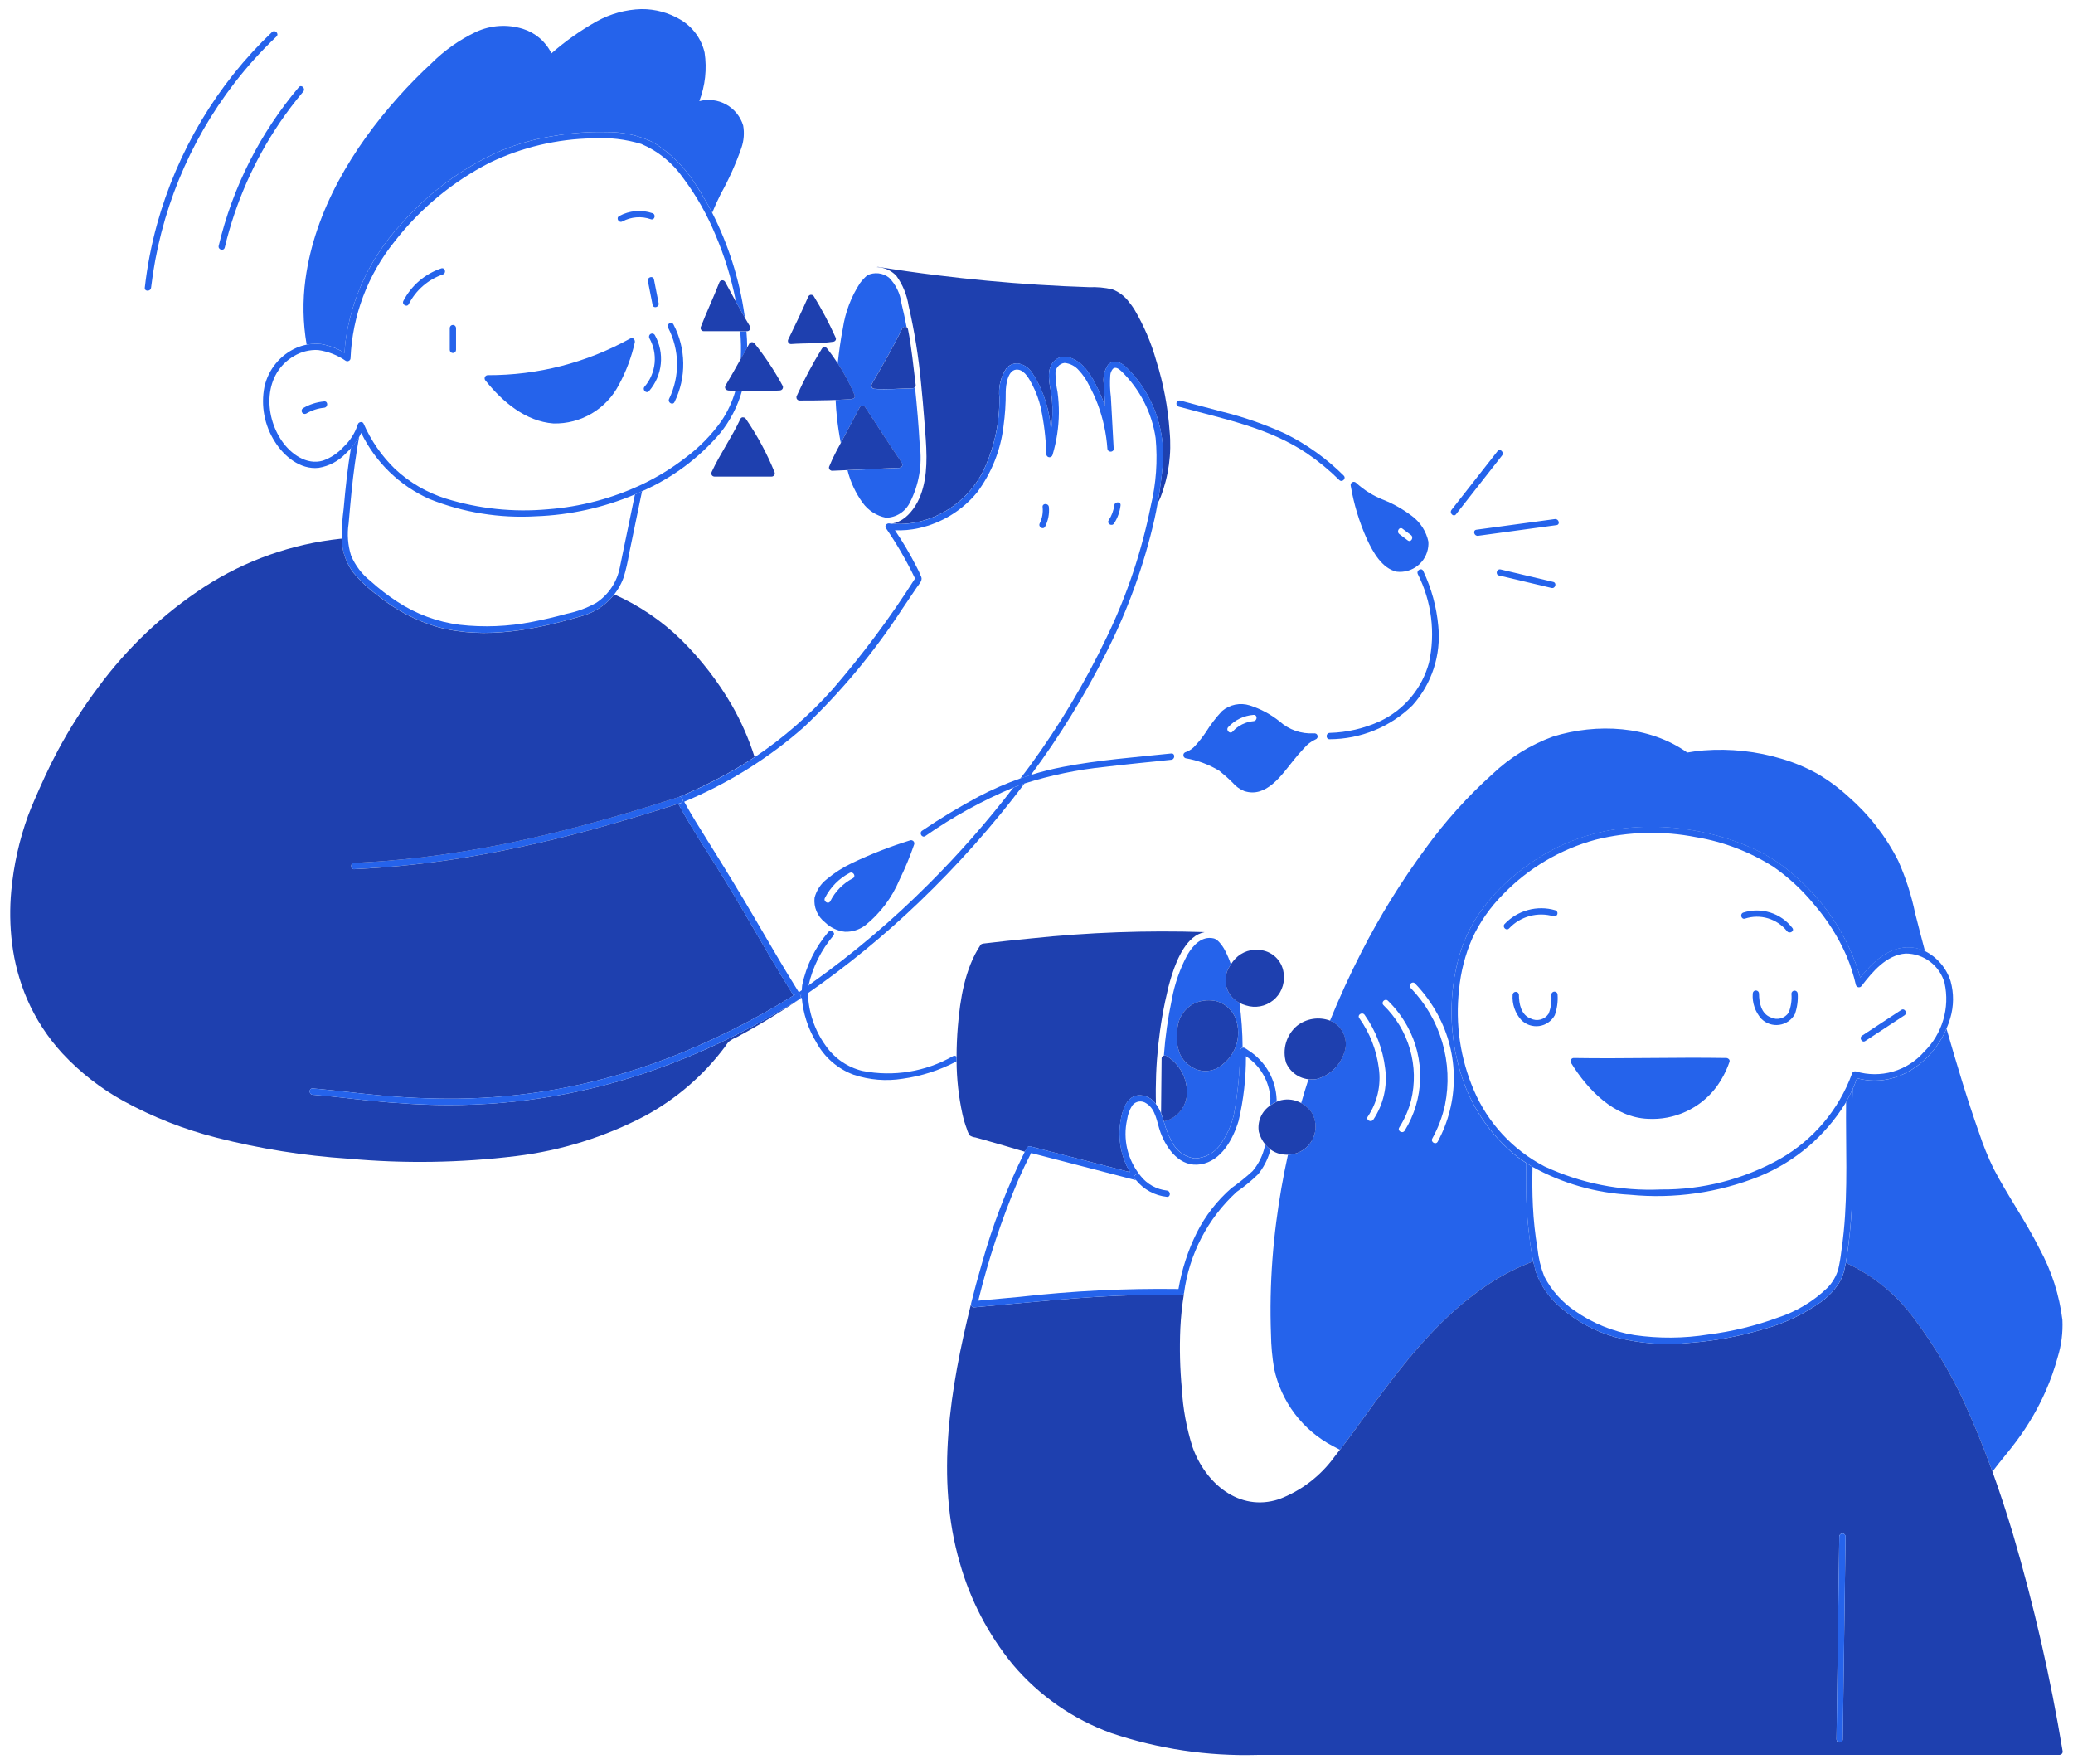 <svg width="114" height="97" viewBox="0 0 114 97" fill="none" xmlns="http://www.w3.org/2000/svg">
<path d="M49.047 28.789H49.051C49.113 28.795 49.176 28.793 49.238 28.795V28.743C49.175 28.763 49.112 28.778 49.047 28.789Z" fill="#1E40AF"/>
<path d="M64.319 23.703C64.228 22.394 63.984 21.1 63.59 19.848C63.313 18.857 62.908 17.906 62.385 17.02C62.297 16.879 62.201 16.745 62.096 16.617C61.861 16.293 61.536 16.045 61.161 15.904C60.747 15.811 60.323 15.773 59.899 15.79C58.966 15.76 58.034 15.715 57.101 15.656C55.225 15.537 53.354 15.361 51.487 15.129C50.426 14.997 49.367 14.846 48.311 14.677C48.279 14.672 48.246 14.675 48.215 14.685C48.619 14.696 49.003 14.865 49.284 15.155L49.292 15.165C49.642 15.649 49.873 16.21 49.965 16.8C50.288 18.202 50.516 19.623 50.65 21.055C50.724 21.767 50.783 22.485 50.839 23.201C50.888 23.834 50.946 24.468 50.95 25.102C50.956 26.226 50.772 27.479 49.94 28.31C49.744 28.51 49.503 28.66 49.237 28.747V28.799C49.335 28.803 49.431 28.811 49.528 28.809C50.05 28.797 50.567 28.704 51.06 28.532C52.365 28.076 53.442 27.133 54.068 25.9C54.669 24.642 54.974 23.262 54.959 21.867C54.891 21.302 55.025 20.733 55.337 20.258C55.416 20.162 55.517 20.086 55.632 20.039C55.747 19.991 55.872 19.972 55.996 19.983C56.158 20.013 56.312 20.076 56.447 20.171C56.582 20.265 56.695 20.387 56.779 20.528C57.397 21.491 57.747 22.601 57.792 23.744C57.88 23.145 57.899 22.538 57.848 21.934C57.791 21.303 57.447 20.4 57.957 19.867C58.467 19.335 59.212 19.749 59.624 20.179C59.873 20.462 60.081 20.777 60.243 21.117C60.432 21.477 60.596 21.85 60.735 22.233C60.748 22.271 60.758 22.31 60.772 22.351L60.707 21.157C60.638 20.778 60.718 20.388 60.93 20.067C61.227 19.734 61.636 19.916 61.912 20.171C62.155 20.403 62.379 20.654 62.583 20.921C63.442 22.054 63.923 23.428 63.96 24.85C63.963 25.015 63.96 25.179 63.953 25.344C63.931 25.806 63.871 26.269 63.809 26.725C63.765 27.043 63.715 27.36 63.658 27.675C63.718 27.567 63.771 27.456 63.82 27.343C64.268 26.186 64.439 24.939 64.319 23.703Z" fill="#1E40AF"/>
<path d="M46.987 21.704L46.997 21.725C47.005 21.741 47.009 21.758 47.011 21.776C47.012 21.794 47.009 21.812 47.003 21.829C46.997 21.846 46.988 21.861 46.976 21.875C46.965 21.888 46.95 21.899 46.934 21.907C46.927 21.91 46.919 21.913 46.911 21.915C46.887 21.931 46.859 21.941 46.831 21.943C46.538 21.966 46.245 21.981 45.953 21.993C45.965 22.305 45.989 22.617 46.023 22.929C46.074 23.405 46.146 23.884 46.237 24.355C46.324 24.195 46.411 24.034 46.495 23.875C46.755 23.38 47.017 22.886 47.281 22.392C47.281 22.389 47.286 22.388 47.287 22.385L47.293 22.378C47.311 22.35 47.337 22.328 47.368 22.317C47.399 22.306 47.432 22.305 47.464 22.315C47.487 22.319 47.51 22.328 47.53 22.341C47.55 22.354 47.567 22.372 47.579 22.392C48.252 23.419 48.917 24.45 49.604 25.467C49.619 25.493 49.627 25.523 49.627 25.553C49.627 25.583 49.618 25.613 49.603 25.639C49.589 25.665 49.567 25.687 49.541 25.703C49.515 25.718 49.485 25.726 49.455 25.727L48.994 25.747L46.607 25.854C46.767 26.498 47.05 27.105 47.439 27.643C47.748 28.07 48.206 28.364 48.723 28.467C48.997 28.463 49.265 28.383 49.496 28.236C49.727 28.089 49.914 27.881 50.034 27.635C50.538 26.656 50.728 25.546 50.578 24.455C50.519 23.396 50.428 22.337 50.318 21.281C50.302 21.303 50.281 21.321 50.257 21.334C50.233 21.347 50.206 21.355 50.179 21.356C49.48 21.362 48.783 21.44 48.085 21.384C48.039 21.382 47.995 21.362 47.963 21.329C47.931 21.296 47.913 21.252 47.913 21.206C47.914 21.177 47.922 21.149 47.935 21.123C48.52 20.114 49.103 19.111 49.612 18.062C49.626 18.03 49.651 18.004 49.683 17.988C49.714 17.973 49.751 17.97 49.784 17.98C49.812 17.981 49.838 17.989 49.861 18.004C49.778 17.56 49.682 17.119 49.574 16.68C49.508 16.147 49.268 15.65 48.891 15.268C48.724 15.136 48.524 15.053 48.312 15.03C48.101 15.006 47.888 15.043 47.696 15.135C47.548 15.263 47.414 15.407 47.297 15.564C46.807 16.315 46.485 17.163 46.352 18.05C46.223 18.69 46.141 19.336 46.068 19.983C46.421 20.518 46.724 21.085 46.972 21.676C46.978 21.685 46.983 21.694 46.987 21.704Z" fill="#2563EB"/>
<path d="M46.998 21.72L46.989 21.699C46.986 21.689 46.981 21.679 46.976 21.67C46.727 21.08 46.425 20.514 46.072 19.979C45.977 19.834 45.878 19.691 45.775 19.55C45.674 19.413 45.575 19.273 45.466 19.14C45.434 19.107 45.389 19.089 45.343 19.089C45.297 19.089 45.253 19.107 45.22 19.14C45.21 19.149 45.202 19.16 45.196 19.172C44.682 20.005 44.222 20.87 43.819 21.761C43.807 21.781 43.8 21.803 43.797 21.826C43.795 21.849 43.797 21.872 43.803 21.894C43.809 21.916 43.82 21.937 43.834 21.955C43.848 21.973 43.866 21.988 43.886 21.999C43.911 22.013 43.939 22.02 43.968 22.021C44.515 22.021 45.062 22.018 45.608 22.003C45.724 21.999 45.84 21.995 45.955 21.991C46.247 21.979 46.54 21.965 46.832 21.941C46.861 21.939 46.889 21.929 46.913 21.913C46.948 21.904 46.977 21.88 46.995 21.849C47.013 21.817 47.017 21.78 47.007 21.745C47.005 21.737 47.002 21.728 46.998 21.72ZM45.958 18.575C45.949 18.549 45.936 18.526 45.926 18.5C45.582 17.74 45.191 17.002 44.755 16.291C44.732 16.252 44.693 16.224 44.649 16.212C44.604 16.201 44.557 16.208 44.518 16.232C44.493 16.247 44.473 16.267 44.458 16.291C44.105 17.088 43.735 17.877 43.35 18.659C43.335 18.685 43.328 18.715 43.328 18.745C43.328 18.775 43.336 18.804 43.351 18.83C43.366 18.856 43.388 18.878 43.414 18.894C43.44 18.909 43.469 18.917 43.499 18.918C44.279 18.859 45.063 18.904 45.839 18.788C45.853 18.785 45.867 18.779 45.88 18.772C45.911 18.76 45.936 18.737 45.951 18.707C45.962 18.688 45.969 18.665 45.971 18.642C45.972 18.619 45.968 18.596 45.958 18.575ZM49.606 25.462C48.919 24.446 48.253 23.415 47.581 22.388C47.568 22.368 47.552 22.35 47.532 22.337C47.512 22.323 47.489 22.315 47.465 22.311C47.434 22.301 47.4 22.302 47.37 22.313C47.339 22.324 47.312 22.345 47.295 22.373L47.289 22.38C47.289 22.38 47.284 22.385 47.282 22.388C47.019 22.881 46.757 23.375 46.497 23.87C46.413 24.03 46.326 24.191 46.239 24.351C46.151 24.511 46.068 24.669 45.984 24.826C45.839 25.099 45.709 25.379 45.594 25.666C45.588 25.688 45.586 25.71 45.589 25.733C45.592 25.756 45.599 25.778 45.611 25.797C45.622 25.817 45.637 25.834 45.655 25.848C45.673 25.862 45.694 25.872 45.716 25.878C45.73 25.882 45.745 25.884 45.76 25.884L46.25 25.863L46.606 25.847L48.993 25.74L49.454 25.72C49.477 25.719 49.5 25.714 49.521 25.705C49.542 25.696 49.561 25.683 49.577 25.666C49.593 25.65 49.605 25.63 49.614 25.609C49.622 25.587 49.626 25.564 49.626 25.541C49.625 25.514 49.619 25.487 49.606 25.462ZM49.932 18.098C49.929 18.078 49.922 18.058 49.911 18.041C49.9 18.024 49.885 18.009 49.868 17.998C49.845 17.983 49.818 17.975 49.791 17.974C49.757 17.964 49.721 17.967 49.689 17.983C49.658 17.998 49.633 18.024 49.62 18.056C49.11 19.105 48.526 20.11 47.943 21.117C47.921 21.158 47.916 21.206 47.928 21.25C47.941 21.294 47.97 21.332 48.01 21.355C48.035 21.369 48.063 21.376 48.092 21.377C48.79 21.433 49.487 21.356 50.186 21.35C50.213 21.348 50.24 21.34 50.264 21.327C50.288 21.314 50.309 21.296 50.325 21.274C50.337 21.261 50.346 21.246 50.352 21.229C50.357 21.212 50.359 21.194 50.358 21.177C50.225 20.148 50.137 19.115 49.932 18.098Z" fill="#1E40AF"/>
<path d="M40.868 6.898C40.717 6.406 40.382 5.993 39.932 5.744C39.482 5.495 38.953 5.43 38.457 5.562C38.782 4.711 38.883 3.79 38.747 2.889C38.661 2.516 38.5 2.165 38.275 1.856C38.049 1.547 37.764 1.287 37.436 1.09C36.783 0.698 36.035 0.493 35.273 0.5C34.413 0.524 33.572 0.755 32.82 1.171C31.929 1.67 31.093 2.26 30.325 2.934C30.17 2.615 29.951 2.331 29.681 2.099C29.412 1.868 29.098 1.694 28.759 1.588C27.903 1.319 26.977 1.38 26.163 1.76C25.263 2.191 24.442 2.77 23.734 3.473C23.095 4.063 22.485 4.683 21.904 5.333C19.401 8.131 17.311 11.57 16.799 15.348C16.636 16.545 16.658 17.759 16.864 18.95C16.974 18.928 17.085 18.914 17.197 18.907C17.35 18.895 17.504 18.897 17.656 18.915C18.114 18.993 18.553 19.158 18.948 19.402C18.959 19.201 18.973 19.002 18.996 18.802C19.312 16.425 20.346 14.202 21.961 12.43C23.507 10.627 25.442 9.199 27.621 8.254C28.509 7.896 29.434 7.638 30.38 7.486C31.366 7.311 32.366 7.235 33.367 7.261C34.257 7.248 35.137 7.444 35.938 7.833C36.9 8.431 37.71 9.246 38.301 10.213C38.539 10.567 38.752 10.934 38.955 11.307C39.027 11.438 39.099 11.569 39.167 11.701C39.306 11.35 39.464 11.007 39.633 10.668C40.086 9.855 40.468 9.003 40.774 8.123C40.909 7.729 40.942 7.307 40.868 6.898Z" fill="#2563EB"/>
<path d="M18.814 29.964C18.886 30.509 19.095 31.027 19.423 31.469C19.824 31.952 20.284 32.381 20.793 32.748C21.758 33.535 22.87 34.121 24.065 34.471C26.705 35.184 29.517 34.606 32.075 33.843C32.637 33.675 33.145 33.364 33.552 32.942C33.882 32.601 34.136 32.193 34.297 31.746C34.424 31.323 34.523 30.891 34.594 30.455L35.307 27.01C35.194 27.061 35.083 27.115 34.97 27.164L34.918 27.184C34.742 28.035 34.566 28.884 34.389 29.734L34.092 31.174C34.018 31.572 33.866 31.951 33.643 32.289C33.42 32.627 33.132 32.917 32.796 33.142C32.284 33.428 31.73 33.633 31.155 33.749C30.53 33.923 29.897 34.071 29.26 34.193C27.949 34.45 26.607 34.504 25.279 34.353C24.05 34.196 22.873 33.759 21.838 33.076C21.321 32.739 20.832 32.361 20.375 31.947C19.906 31.578 19.538 31.095 19.306 30.545C19.128 29.975 19.082 29.373 19.172 28.783C19.224 28.189 19.275 27.601 19.335 27.01C19.436 26.006 19.572 25.008 19.75 24.015C19.622 24.239 19.47 24.449 19.297 24.641C19.211 25.161 19.138 25.683 19.076 26.206C19.006 26.8 18.949 27.394 18.897 27.985C18.825 28.527 18.788 29.073 18.785 29.62C18.789 29.699 18.785 29.779 18.796 29.858C18.799 29.894 18.809 29.929 18.814 29.964Z" fill="#2563EB"/>
<path d="M19.867 23.806C20.652 25.421 21.981 26.708 23.621 27.44C25.479 28.182 27.477 28.505 29.474 28.387C31.347 28.32 33.193 27.912 34.92 27.184L34.971 27.164C35.084 27.115 35.196 27.061 35.308 27.009C36.96 26.285 38.427 25.196 39.597 23.824C40.149 23.143 40.557 22.358 40.797 21.515C40.679 21.511 40.56 21.502 40.441 21.495C40.273 22.082 40.014 22.639 39.673 23.146C39.123 23.919 38.454 24.602 37.692 25.169C36.965 25.731 36.179 26.215 35.35 26.613C33.706 27.395 31.932 27.867 30.116 28.003C28.231 28.174 26.331 27.974 24.523 27.415C23.478 27.088 22.521 26.53 21.721 25.783C20.99 25.072 20.403 24.226 19.994 23.291C19.931 23.15 19.715 23.2 19.678 23.332C19.527 23.805 19.257 24.23 18.894 24.568C18.586 24.911 18.197 25.172 17.762 25.326C16.862 25.591 15.995 24.96 15.505 24.252C14.495 22.795 14.499 20.544 16.171 19.575C16.568 19.338 17.027 19.223 17.489 19.246C18.039 19.322 18.562 19.527 19.017 19.843C19.058 19.865 19.105 19.87 19.149 19.858C19.194 19.845 19.232 19.816 19.255 19.777C19.269 19.752 19.277 19.723 19.277 19.694C19.377 17.356 20.223 15.112 21.691 13.29C23.102 11.47 24.897 9.984 26.948 8.938C28.71 8.095 30.634 7.641 32.587 7.607C33.491 7.548 34.398 7.653 35.264 7.915C36.204 8.315 37.011 8.974 37.59 9.816C38.303 10.771 38.892 11.812 39.345 12.914C39.84 14.069 40.212 15.273 40.455 16.506C40.461 16.534 40.464 16.565 40.469 16.591C40.63 16.887 40.795 17.182 40.963 17.474L40.945 17.336C40.665 15.374 40.064 13.471 39.167 11.704C39.098 11.572 39.026 11.441 38.955 11.31C38.751 10.937 38.533 10.572 38.301 10.216C37.71 9.249 36.9 8.434 35.937 7.836C35.137 7.447 34.257 7.251 33.367 7.263C32.366 7.238 31.365 7.313 30.38 7.489C29.434 7.641 28.509 7.899 27.62 8.257C25.442 9.202 23.506 10.63 21.961 12.432C20.346 14.204 19.311 16.428 18.995 18.805C18.972 19.005 18.957 19.204 18.947 19.405C18.552 19.161 18.113 18.995 17.655 18.918C17.502 18.9 17.348 18.897 17.194 18.909C17.083 18.916 16.972 18.931 16.863 18.952C16.674 18.989 16.489 19.045 16.312 19.12C15.868 19.313 15.476 19.609 15.169 19.983C14.861 20.357 14.647 20.799 14.542 21.271C14.338 22.31 14.542 23.387 15.111 24.279C15.612 25.084 16.51 25.832 17.517 25.724C18.086 25.634 18.609 25.358 19.007 24.942C19.108 24.846 19.205 24.746 19.299 24.645C19.472 24.453 19.624 24.243 19.753 24.018C19.791 23.947 19.832 23.878 19.867 23.806Z" fill="#2563EB"/>
<path d="M40.734 19.745C40.853 19.533 40.972 19.321 41.091 19.111C41.088 18.812 41.073 18.513 41.047 18.215H40.706C40.751 18.724 40.76 19.235 40.734 19.745ZM24.734 18.039V19.238C24.734 19.284 24.752 19.328 24.784 19.36C24.817 19.393 24.861 19.411 24.907 19.411C24.952 19.411 24.996 19.393 25.029 19.36C25.061 19.328 25.079 19.284 25.079 19.238V18.039C25.079 17.993 25.061 17.949 25.029 17.916C24.996 17.884 24.952 17.866 24.907 17.866C24.861 17.866 24.817 17.884 24.784 17.916C24.752 17.949 24.734 17.993 24.734 18.039ZM35.629 15.451L35.888 16.767C35.931 16.985 36.264 16.892 36.221 16.675C36.134 16.236 36.048 15.798 35.962 15.359C35.919 15.141 35.586 15.231 35.629 15.451ZM24.263 14.758C23.364 15.062 22.618 15.703 22.183 16.546C22.083 16.743 22.381 16.918 22.48 16.72C22.869 15.955 23.539 15.371 24.351 15.092C24.565 15.02 24.474 14.687 24.263 14.758ZM35.882 11.722C35.583 11.62 35.265 11.581 34.95 11.608C34.635 11.635 34.329 11.727 34.052 11.879C33.856 11.984 34.03 12.282 34.226 12.176C34.464 12.048 34.726 11.971 34.995 11.95C35.265 11.929 35.535 11.964 35.79 12.054C36.001 12.127 36.09 11.794 35.882 11.722ZM34.871 18.654C34.853 18.629 34.828 18.61 34.799 18.599C34.77 18.589 34.739 18.587 34.709 18.594C34.687 18.598 34.667 18.606 34.649 18.618C32.255 19.946 29.56 20.638 26.823 20.628C26.788 20.629 26.755 20.639 26.727 20.658C26.698 20.678 26.676 20.705 26.663 20.736C26.65 20.768 26.647 20.803 26.653 20.836C26.66 20.87 26.676 20.901 26.7 20.925C27.624 22.08 28.898 23.17 30.436 23.284C31.175 23.302 31.905 23.112 32.541 22.736C33.178 22.359 33.696 21.811 34.036 21.155C34.436 20.418 34.731 19.628 34.913 18.81V18.806C34.918 18.752 34.903 18.699 34.871 18.656L34.871 18.654ZM17.828 22.071C17.416 22.107 17.016 22.236 16.659 22.447C16.624 22.472 16.599 22.509 16.59 22.552C16.581 22.594 16.588 22.638 16.61 22.676C16.632 22.713 16.667 22.741 16.709 22.753C16.75 22.766 16.795 22.763 16.834 22.744C17.137 22.563 17.477 22.452 17.828 22.419C18.048 22.395 18.05 22.049 17.828 22.071ZM35.707 18.587C35.944 19.006 36.045 19.487 35.999 19.965C35.952 20.443 35.759 20.895 35.447 21.26C35.3 21.427 35.543 21.672 35.691 21.505C36.056 21.085 36.283 20.562 36.339 20.008C36.395 19.454 36.279 18.897 36.005 18.412C35.98 18.376 35.943 18.352 35.901 18.342C35.858 18.333 35.814 18.34 35.776 18.362C35.739 18.384 35.711 18.42 35.699 18.461C35.686 18.503 35.69 18.547 35.708 18.587L35.707 18.587ZM36.739 18.014C37.054 18.617 37.223 19.286 37.233 19.966C37.242 20.646 37.093 21.319 36.796 21.931C36.698 22.13 36.996 22.305 37.093 22.105C37.419 21.44 37.584 20.707 37.574 19.966C37.564 19.225 37.38 18.497 37.036 17.84C36.934 17.644 36.635 17.818 36.739 18.014Z" fill="#2563EB"/>
<path d="M41.245 17.95C41.148 17.792 41.055 17.632 40.962 17.471C40.794 17.179 40.63 16.885 40.469 16.589C40.27 16.223 40.074 15.856 39.872 15.492C39.854 15.464 39.828 15.441 39.798 15.426C39.768 15.412 39.734 15.407 39.701 15.411C39.667 15.416 39.636 15.429 39.61 15.451C39.585 15.473 39.566 15.502 39.556 15.534C39.237 16.362 38.852 17.163 38.533 17.991C38.527 18.013 38.526 18.037 38.529 18.059C38.532 18.082 38.539 18.104 38.551 18.124C38.562 18.143 38.578 18.161 38.596 18.175C38.614 18.189 38.635 18.199 38.657 18.205C38.671 18.208 38.685 18.21 38.7 18.21H41.096C41.142 18.209 41.186 18.188 41.218 18.154C41.25 18.12 41.267 18.074 41.266 18.027C41.265 18.001 41.258 17.974 41.245 17.95ZM43.036 21.206C42.595 20.392 42.083 19.62 41.506 18.897C41.481 18.857 41.442 18.829 41.397 18.818C41.352 18.807 41.305 18.814 41.265 18.837C41.24 18.852 41.22 18.872 41.205 18.897C41.164 18.966 41.126 19.037 41.087 19.107C40.965 19.317 40.846 19.529 40.73 19.741C40.465 20.217 40.199 20.697 39.916 21.167C39.901 21.186 39.889 21.209 39.884 21.233C39.867 21.271 39.865 21.314 39.88 21.354C39.895 21.393 39.925 21.425 39.963 21.443C39.976 21.449 39.989 21.454 40.003 21.458C40.008 21.46 40.013 21.461 40.018 21.462C40.026 21.465 40.034 21.468 40.042 21.47C40.175 21.482 40.308 21.487 40.442 21.496C40.561 21.503 40.68 21.512 40.798 21.516C41.495 21.539 42.195 21.511 42.889 21.468C42.935 21.466 42.978 21.447 43.01 21.414C43.042 21.381 43.06 21.336 43.06 21.29C43.059 21.26 43.051 21.231 43.036 21.206ZM42.603 25.982C42.183 24.943 41.651 23.953 41.016 23.03C41.003 23.008 40.985 22.989 40.963 22.976C40.941 22.962 40.917 22.954 40.891 22.952C40.857 22.941 40.82 22.942 40.788 22.958C40.755 22.973 40.73 23 40.716 23.033C40.251 24.035 39.604 24.94 39.138 25.944C39.127 25.964 39.12 25.986 39.117 26.009C39.114 26.032 39.116 26.055 39.123 26.077C39.129 26.099 39.139 26.119 39.154 26.137C39.168 26.155 39.186 26.171 39.206 26.182C39.231 26.196 39.259 26.203 39.287 26.204H42.436C42.459 26.203 42.481 26.199 42.503 26.189C42.524 26.18 42.543 26.167 42.559 26.151C42.575 26.134 42.588 26.114 42.596 26.093C42.605 26.071 42.608 26.048 42.608 26.025C42.608 26.011 42.606 25.996 42.603 25.982Z" fill="#1E40AF"/>
<path d="M53.837 43.788C52.763 44.361 51.72 44.99 50.712 45.673C50.527 45.795 50.7 46.095 50.886 45.97C52.401 44.909 54.027 44.014 55.733 43.3C55.814 43.269 55.894 43.234 55.976 43.204C56.098 43.159 56.222 43.118 56.345 43.077C57.781 42.623 59.259 42.317 60.757 42.165C61.973 42.018 63.193 41.902 64.41 41.774C64.628 41.751 64.631 41.405 64.41 41.428C62.426 41.637 60.422 41.784 58.46 42.165C57.863 42.28 57.273 42.428 56.693 42.608C56.498 42.668 56.304 42.731 56.112 42.799C55.331 43.074 54.571 43.404 53.837 43.788ZM73.122 40.645C74.828 40.641 76.465 39.97 77.683 38.776C78.207 38.189 78.602 37.501 78.846 36.753C79.089 36.006 79.175 35.217 79.097 34.435C79.002 33.379 78.721 32.348 78.266 31.39C78.173 31.188 77.875 31.363 77.969 31.564C78.729 33.071 78.946 34.794 78.583 36.443C78.394 37.14 78.056 37.788 77.592 38.342C77.129 38.895 76.55 39.342 75.897 39.651C75.025 40.052 74.081 40.272 73.122 40.297C72.9 40.309 72.899 40.654 73.122 40.645Z" fill="#2563EB"/>
<path d="M56.691 51.599C55.815 51.683 54.939 51.777 54.065 51.882C54.055 51.884 54.046 51.887 54.038 51.891C54.013 51.894 53.989 51.902 53.968 51.915C53.947 51.929 53.929 51.947 53.915 51.968C53.062 53.261 52.8 54.931 52.675 56.445C52.629 56.997 52.606 57.551 52.605 58.104V58.355C52.611 59.328 52.719 60.298 52.926 61.249C52.988 61.535 53.071 61.816 53.175 62.09C53.207 62.214 53.262 62.331 53.337 62.435C53.43 62.494 53.535 62.53 53.643 62.541C53.757 62.572 53.871 62.601 53.984 62.635C54.778 62.856 55.568 63.092 56.361 63.327C56.397 63.255 56.432 63.182 56.469 63.111C56.483 63.089 56.502 63.071 56.524 63.058C56.546 63.045 56.571 63.038 56.596 63.036C56.618 63.031 56.642 63.029 56.664 63.032L57.403 63.224L62.145 64.451C61.606 63.537 61.435 62.452 61.666 61.416C61.773 60.912 62.005 60.285 62.597 60.222C62.787 60.21 62.977 60.249 63.148 60.333C63.319 60.418 63.464 60.546 63.569 60.705C63.509 58.542 63.738 56.38 64.252 54.278C64.456 53.499 64.846 52.198 65.588 51.576C65.776 51.412 66.004 51.301 66.248 51.251C63.058 51.146 59.865 51.263 56.691 51.599Z" fill="#1E40AF"/>
<path d="M73.894 26.149C72.953 25.212 71.867 24.433 70.677 23.843C69.559 23.332 68.396 22.928 67.203 22.634C66.439 22.429 65.671 22.233 64.907 22.023C64.863 22.013 64.817 22.019 64.778 22.042C64.739 22.065 64.711 22.102 64.699 22.145C64.687 22.189 64.693 22.235 64.714 22.274C64.736 22.314 64.772 22.343 64.815 22.357C67.229 23.02 69.75 23.502 71.863 24.921C72.502 25.356 73.1 25.849 73.65 26.393C73.808 26.549 74.053 26.305 73.894 26.149ZM80.07 28.277L82.602 25.046C82.737 24.873 82.494 24.631 82.357 24.802L79.825 28.032C79.689 28.206 79.932 28.452 80.07 28.277ZM85.505 28.54L81.192 29.126C80.973 29.157 81.066 29.489 81.284 29.46L85.597 28.873C85.817 28.843 85.723 28.51 85.505 28.54ZM113.418 72.576C113.25 71.204 112.823 69.876 112.159 68.662C111.403 67.142 110.41 65.756 109.631 64.25C109.323 63.618 109.059 62.966 108.839 62.298C108.17 60.41 107.597 58.487 107.044 56.563C106.977 56.718 106.903 56.869 106.821 57.017C105.903 58.68 104.045 59.821 102.124 59.284C102.05 59.487 101.971 59.687 101.884 59.884C101.874 60.2 101.864 60.516 101.859 60.834C101.838 62.235 101.88 63.635 101.87 65.034C101.867 66.384 101.766 67.732 101.569 69.068C101.55 69.192 101.531 69.316 101.509 69.438C103.017 70.13 104.321 71.2 105.293 72.544C106.524 74.183 107.55 75.966 108.347 77.854C108.734 78.735 109.094 79.629 109.426 80.533C109.473 80.661 109.524 80.787 109.57 80.914C109.989 80.348 110.461 79.82 110.88 79.251C111.526 78.389 112.071 77.457 112.506 76.471C112.77 75.865 112.99 75.24 113.164 74.602C113.364 73.946 113.45 73.261 113.418 72.576ZM105.32 50.219C105.115 49.227 104.804 48.261 104.392 47.336C103.715 45.994 102.784 44.796 101.652 43.807C101.128 43.326 100.555 42.901 99.942 42.541C99.325 42.199 98.672 41.925 97.995 41.725C96.604 41.306 95.147 41.148 93.698 41.259C93.393 41.283 93.089 41.324 92.787 41.378C90.695 39.889 87.804 39.754 85.404 40.499C84.165 40.95 83.032 41.652 82.077 42.56C80.709 43.788 79.475 45.159 78.397 46.648C77.064 48.455 75.881 50.368 74.861 52.367C74.233 53.593 73.659 54.846 73.141 56.122C73.181 56.138 73.222 56.151 73.26 56.17C73.566 56.333 73.801 56.604 73.92 56.929C74.038 57.255 74.032 57.613 73.903 57.935C73.784 58.276 73.582 58.582 73.317 58.827C73.051 59.071 72.729 59.247 72.379 59.337C72.36 59.341 72.341 59.337 72.32 59.343C72.198 59.359 72.075 59.36 71.954 59.347C71.814 59.781 71.681 60.216 71.555 60.654C71.661 60.711 71.761 60.78 71.852 60.859C71.964 60.955 72.062 61.066 72.144 61.19C72.345 61.545 72.397 61.966 72.288 62.36C72.18 62.754 71.919 63.089 71.564 63.291C71.448 63.357 71.324 63.408 71.195 63.442C71.075 63.472 70.953 63.489 70.829 63.493C70.56 64.712 70.345 65.941 70.186 67.179C70.008 68.547 69.906 69.924 69.878 71.304C69.864 71.995 69.871 72.687 69.896 73.378C69.904 74.004 69.962 74.628 70.067 75.245C70.259 76.15 70.648 77.001 71.206 77.738C71.764 78.475 72.479 79.081 73.298 79.51C73.426 79.582 73.556 79.647 73.686 79.713C73.759 79.619 73.833 79.527 73.905 79.433C74.503 78.648 75.071 77.839 75.656 77.045C77.423 74.646 79.346 72.264 81.861 70.609C82.629 70.101 83.453 69.681 84.315 69.357C84.2 68.813 84.133 68.251 84.069 67.708C83.982 66.941 83.934 66.17 83.926 65.399C83.919 64.916 83.926 64.433 83.936 63.95C83.774 63.844 83.611 63.739 83.457 63.621C81.926 62.41 80.817 60.746 80.287 58.868C79.729 56.965 79.674 54.949 80.128 53.018C80.355 52.028 80.763 51.089 81.331 50.248C81.912 49.413 82.613 48.667 83.411 48.036C84.22 47.368 85.117 46.814 86.077 46.39C87.004 45.992 87.981 45.722 88.98 45.584C90.847 45.335 92.745 45.472 94.556 45.987C95.34 46.203 96.1 46.497 96.826 46.863C97.537 47.232 98.196 47.693 98.786 48.234C100.463 49.699 101.684 51.616 102.304 53.755C102.953 52.943 103.768 52.135 104.858 52.092C105.063 52.084 105.268 52.107 105.466 52.159C105.603 52.195 105.736 52.245 105.863 52.306C105.679 51.607 105.494 50.914 105.32 50.219ZM75.518 61.565C75.387 61.743 75.087 61.569 75.221 61.391C75.74 60.615 75.956 59.677 75.828 58.753C75.705 57.752 75.334 56.799 74.749 55.978C74.624 55.793 74.923 55.622 75.046 55.803C75.662 56.677 76.05 57.691 76.175 58.753C76.306 59.739 76.074 60.738 75.521 61.565H75.518ZM77.247 62.168C77.128 62.356 76.831 62.182 76.95 61.993C77.242 61.535 77.461 61.034 77.598 60.508C77.824 59.579 77.803 58.606 77.537 57.687C77.271 56.768 76.77 55.934 76.083 55.269C75.924 55.112 76.169 54.868 76.328 55.025C76.749 55.437 77.108 55.909 77.392 56.425C77.88 57.308 78.123 58.306 78.098 59.315C78.073 60.324 77.78 61.308 77.249 62.166L77.247 62.168ZM79.064 62.773C78.956 62.968 78.658 62.793 78.767 62.598C79.087 62.022 79.322 61.401 79.463 60.757C79.695 59.611 79.644 58.426 79.314 57.305C78.985 56.184 78.388 55.159 77.574 54.321C77.42 54.16 77.664 53.916 77.818 54.076C78.312 54.59 78.733 55.168 79.071 55.795C79.65 56.867 79.952 58.066 79.951 59.285C79.95 60.503 79.646 61.701 79.065 62.772L79.064 62.773ZM82.524 31.31C82.308 31.258 82.216 31.591 82.432 31.642L85.32 32.327C85.537 32.378 85.629 32.045 85.412 31.994L82.524 31.31ZM67.784 54.861C67.568 54.635 67.434 54.342 67.403 54.031C67.373 53.719 67.448 53.406 67.616 53.142C67.638 53.101 67.665 53.064 67.691 53.023C67.605 52.763 67.497 52.51 67.37 52.267C67.282 52.094 67.171 51.934 67.039 51.792C66.993 51.741 66.941 51.697 66.883 51.66C66.838 51.626 66.787 51.604 66.732 51.594C66.096 51.453 65.612 51.965 65.301 52.496C64.888 53.266 64.598 54.096 64.441 54.956C64.225 55.972 64.079 57.003 64.005 58.039C64.039 58.03 64.076 58.032 64.109 58.045H64.115C64.122 58.046 64.129 58.048 64.135 58.051C64.456 58.242 64.727 58.508 64.924 58.826C65.121 59.144 65.238 59.505 65.267 59.877C65.31 60.267 65.212 60.658 64.991 60.981C64.769 61.304 64.44 61.537 64.061 61.638C64.04 61.642 64.018 61.642 63.997 61.638C64.102 62.039 64.254 62.426 64.452 62.79C64.57 63.028 64.743 63.233 64.957 63.39C65.171 63.547 65.419 63.649 65.681 63.69C65.98 63.684 66.272 63.604 66.531 63.457C66.79 63.309 67.009 63.099 67.166 62.846C67.487 62.379 67.719 61.857 67.85 61.306C68.07 60.137 68.186 58.952 68.197 57.763C68.199 57.725 68.214 57.688 68.239 57.659C68.264 57.63 68.297 57.609 68.334 57.6C68.331 56.774 68.273 55.95 68.16 55.132C68.023 55.059 67.896 54.968 67.784 54.861ZM67.233 58.529C67.056 58.687 66.842 58.798 66.611 58.852C66.38 58.906 66.139 58.901 65.911 58.838C65.695 58.771 65.495 58.661 65.322 58.516C65.149 58.37 65.007 58.191 64.905 57.989C64.701 57.494 64.653 56.947 64.767 56.424C64.81 56.138 64.925 55.868 65.103 55.641C65.281 55.413 65.515 55.236 65.782 55.126C66.145 54.989 66.54 54.965 66.917 55.054C67.127 55.117 67.322 55.222 67.49 55.363C67.659 55.504 67.797 55.677 67.896 55.872C68.1 56.325 68.146 56.834 68.026 57.316C67.906 57.798 67.626 58.225 67.233 58.529ZM78.555 29.799C78.437 29.22 78.107 28.706 77.629 28.358C77.162 28.005 76.65 27.714 76.108 27.494C75.539 27.277 75.016 26.953 74.569 26.54C74.535 26.508 74.49 26.491 74.444 26.492C74.398 26.494 74.354 26.514 74.323 26.547C74.303 26.568 74.289 26.594 74.281 26.622C74.274 26.65 74.273 26.68 74.28 26.708C74.451 27.72 74.751 28.706 75.171 29.643C75.489 30.331 75.992 31.257 76.808 31.433C77.012 31.456 77.219 31.439 77.417 31.383C77.615 31.327 77.799 31.232 77.961 31.104C78.122 30.977 78.257 30.818 78.357 30.639C78.457 30.459 78.52 30.261 78.544 30.057C78.554 29.971 78.556 29.885 78.552 29.799H78.555ZM77.129 29.071L77.59 29.416C77.768 29.548 77.594 29.847 77.416 29.713L76.957 29.367C76.778 29.237 76.95 28.937 77.128 29.07L77.129 29.071ZM72.251 40.321C71.909 40.342 71.567 40.295 71.243 40.182C70.92 40.069 70.623 39.894 70.368 39.664C69.88 39.274 69.324 38.976 68.728 38.786C68.469 38.704 68.192 38.69 67.925 38.744C67.659 38.799 67.41 38.92 67.203 39.097C66.868 39.454 66.569 39.844 66.312 40.261C66.144 40.51 65.959 40.747 65.757 40.969C65.615 41.142 65.428 41.274 65.217 41.35C65.192 41.354 65.167 41.365 65.147 41.382C65.123 41.398 65.104 41.42 65.092 41.447C65.08 41.473 65.076 41.502 65.08 41.53V41.552C65.08 41.56 65.08 41.566 65.084 41.572C65.094 41.609 65.116 41.642 65.148 41.664L65.171 41.676C65.179 41.681 65.188 41.686 65.197 41.69C65.852 41.801 66.481 42.034 67.051 42.378C67.306 42.582 67.551 42.8 67.783 43.031C67.956 43.235 68.177 43.395 68.425 43.496C69.635 43.892 70.48 42.614 71.122 41.82C71.312 41.582 71.507 41.352 71.716 41.135C71.885 40.933 72.096 40.77 72.335 40.66C72.38 40.647 72.417 40.618 72.44 40.578C72.462 40.538 72.468 40.491 72.456 40.447C72.444 40.403 72.415 40.365 72.375 40.343C72.335 40.32 72.288 40.314 72.243 40.326L72.251 40.321ZM68.937 39.651C68.495 39.69 68.084 39.895 67.787 40.225C67.636 40.389 67.392 40.144 67.543 39.98C67.905 39.587 68.403 39.346 68.937 39.306C69.159 39.287 69.157 39.633 68.937 39.651ZM50.065 46.201C48.97 46.539 47.901 46.956 46.866 47.449C46.364 47.685 45.893 47.985 45.467 48.34C45.135 48.597 44.899 48.958 44.794 49.364C44.767 49.617 44.804 49.873 44.903 50.107C45.002 50.341 45.159 50.546 45.359 50.703C45.658 51 46.048 51.186 46.466 51.232C46.861 51.245 47.248 51.124 47.567 50.891C48.4 50.226 49.052 49.361 49.464 48.377C49.775 47.741 50.047 47.086 50.277 46.417C50.288 46.372 50.282 46.325 50.259 46.285C50.236 46.245 50.198 46.216 50.153 46.204C50.124 46.195 50.094 46.194 50.065 46.201ZM46.897 48.293C46.365 48.572 45.933 49.01 45.662 49.547C45.562 49.745 45.263 49.57 45.365 49.373C45.664 48.784 46.139 48.302 46.724 47.995C46.922 47.891 47.096 48.189 46.897 48.293Z" fill="#2563EB"/>
<path d="M65.266 59.879C65.238 59.506 65.12 59.145 64.923 58.827C64.726 58.509 64.456 58.243 64.134 58.052C64.128 58.049 64.121 58.047 64.115 58.046H64.108C64.075 58.033 64.039 58.031 64.004 58.041L63.989 58.046C63.961 58.055 63.935 58.072 63.916 58.095C63.896 58.118 63.884 58.147 63.88 58.177V58.19C63.88 58.195 63.88 58.199 63.88 58.203L63.85 61.206C63.906 61.351 63.956 61.498 64.002 61.644C64.023 61.649 64.045 61.649 64.066 61.644C64.444 61.542 64.774 61.308 64.994 60.984C65.214 60.66 65.311 60.268 65.266 59.879ZM67.895 55.872C67.796 55.676 67.658 55.503 67.49 55.362C67.321 55.221 67.126 55.116 66.916 55.053C66.539 54.964 66.144 54.989 65.782 55.125C65.515 55.235 65.281 55.413 65.103 55.64C64.925 55.868 64.809 56.137 64.766 56.423C64.652 56.947 64.7 57.493 64.904 57.989C65.007 58.19 65.148 58.369 65.321 58.515C65.494 58.661 65.694 58.77 65.91 58.837C66.139 58.901 66.38 58.906 66.611 58.852C66.842 58.798 67.055 58.687 67.232 58.528C67.626 58.225 67.905 57.797 68.025 57.315C68.145 56.833 68.1 56.325 67.895 55.872ZM110.699 84.346C110.353 83.191 109.977 82.046 109.57 80.912C109.524 80.784 109.473 80.658 109.426 80.53C109.094 79.626 108.734 78.733 108.347 77.851C107.55 75.963 106.524 74.18 105.293 72.541C104.321 71.197 103.017 70.127 101.509 69.435C101.489 69.551 101.465 69.665 101.438 69.778C101.379 70.051 101.275 70.312 101.131 70.55C100.874 70.944 100.548 71.288 100.17 71.567C99.204 72.26 98.122 72.774 96.975 73.085C95.664 73.477 94.316 73.727 92.952 73.832C91.568 73.982 90.168 73.877 88.822 73.521C87.717 73.208 86.695 72.652 85.831 71.895C85.208 71.379 84.736 70.703 84.465 69.94C84.44 69.858 84.422 69.773 84.401 69.69C84.372 69.579 84.341 69.468 84.318 69.355C83.455 69.679 82.632 70.099 81.863 70.607C79.348 72.262 77.425 74.644 75.658 77.043C75.073 77.837 74.505 78.647 73.907 79.43C73.835 79.524 73.762 79.616 73.689 79.71C73.59 79.837 73.493 79.966 73.392 80.091C72.623 81.156 71.557 81.972 70.328 82.435C68.13 83.148 66.274 81.539 65.576 79.55C65.249 78.515 65.053 77.444 64.993 76.36C64.889 75.255 64.861 74.143 64.91 73.034C64.94 72.398 65.007 71.766 65.109 71.138V71.115C65.096 71.147 65.075 71.174 65.046 71.194C65.018 71.213 64.984 71.224 64.95 71.224C64.111 71.193 63.271 71.189 62.432 71.212C59.47 71.287 56.523 71.627 53.573 71.883C53.555 71.886 53.536 71.885 53.519 71.881C53.501 71.876 53.484 71.868 53.469 71.857C53.454 71.846 53.442 71.832 53.433 71.816C53.423 71.8 53.417 71.783 53.414 71.765C53.406 71.742 53.403 71.717 53.406 71.693C53.406 71.698 53.397 71.701 53.396 71.707C52.259 76.317 51.429 81.281 52.783 85.934C53.358 87.976 54.349 89.877 55.694 91.519C57.139 93.229 59.008 94.531 61.114 95.293C63.696 96.163 66.411 96.568 69.134 96.491H113.261C113.307 96.489 113.351 96.47 113.383 96.436C113.415 96.403 113.433 96.359 113.433 96.312C113.433 96.299 113.431 96.286 113.428 96.273C112.762 92.245 111.851 88.262 110.699 84.346ZM101.028 93.151L101.147 84.478C101.149 84.434 101.169 84.392 101.201 84.362C101.233 84.332 101.275 84.315 101.319 84.315C101.363 84.315 101.406 84.332 101.438 84.362C101.47 84.392 101.489 84.434 101.492 84.478L101.458 86.961L101.339 95.635C101.339 95.681 101.32 95.725 101.288 95.757C101.256 95.789 101.212 95.808 101.166 95.808C101.12 95.808 101.076 95.789 101.044 95.757C101.011 95.725 100.993 95.681 100.993 95.635L101.028 93.151ZM73.44 56.282C73.384 56.239 73.324 56.2 73.262 56.167C73.224 56.147 73.182 56.134 73.143 56.118C72.842 56.007 72.517 55.974 72.2 56.023C71.883 56.072 71.583 56.202 71.33 56.399C71.04 56.642 70.829 56.966 70.722 57.328C70.615 57.691 70.617 58.078 70.727 58.439C70.86 58.742 71.088 58.994 71.376 59.156C71.665 59.318 71.998 59.383 72.326 59.339C72.345 59.336 72.364 59.339 72.385 59.334C72.735 59.243 73.057 59.068 73.322 58.823C73.588 58.579 73.789 58.272 73.909 57.931C74.026 57.644 74.044 57.325 73.959 57.026C73.874 56.727 73.691 56.465 73.44 56.282ZM69.36 52.243C69.103 52.199 68.84 52.217 68.593 52.297C68.345 52.378 68.121 52.517 67.94 52.704C67.846 52.802 67.762 52.909 67.69 53.024C67.665 53.064 67.638 53.1 67.615 53.143C67.447 53.407 67.372 53.72 67.403 54.032C67.433 54.343 67.567 54.636 67.783 54.862C67.894 54.971 68.021 55.064 68.158 55.138C68.274 55.199 68.396 55.247 68.522 55.282C68.774 55.362 69.041 55.379 69.301 55.331C69.56 55.283 69.804 55.171 70.01 55.005C70.216 54.84 70.378 54.627 70.481 54.383C70.584 54.14 70.625 53.876 70.601 53.612C70.586 53.275 70.454 52.954 70.227 52.704C70.001 52.454 69.694 52.291 69.36 52.243Z" fill="#1E40AF"/>
<path d="M53.571 71.882C56.521 71.627 59.467 71.288 62.429 71.21C63.269 71.187 64.109 71.191 64.948 71.222C64.982 71.222 65.016 71.211 65.044 71.192C65.072 71.172 65.094 71.145 65.107 71.113C65.11 71.108 65.112 71.102 65.114 71.096C65.395 68.958 66.42 66.989 68.01 65.532C68.432 65.243 68.827 64.918 69.192 64.56C69.478 64.203 69.693 63.795 69.825 63.358C69.842 63.307 69.854 63.257 69.869 63.205C69.761 63.127 69.663 63.035 69.579 62.931C69.554 63.026 69.537 63.123 69.508 63.217C69.386 63.648 69.173 64.048 68.884 64.39C68.516 64.727 68.127 65.04 67.719 65.327C66.934 66.011 66.288 66.841 65.818 67.77C65.332 68.75 64.992 69.796 64.808 70.874C61.888 70.833 58.968 70.978 56.066 71.308C55.311 71.379 54.555 71.448 53.799 71.515C54.35 69.248 55.086 67.03 55.997 64.882C56.216 64.381 56.452 63.886 56.705 63.397L61.792 64.715L62.475 64.893C62.452 64.865 62.427 64.837 62.404 64.808C62.269 64.629 62.569 64.458 62.701 64.633L62.726 64.663C62.718 64.647 62.708 64.632 62.696 64.619C62.355 64.194 62.114 63.699 61.99 63.169C61.867 62.639 61.864 62.088 61.983 61.557C62.021 61.282 62.117 61.019 62.265 60.785C62.353 60.666 62.484 60.588 62.63 60.566C62.776 60.545 62.924 60.582 63.043 60.669C63.573 60.988 63.622 61.739 63.82 62.267C64.168 63.201 64.905 64.201 66.03 64.018C67.17 63.833 67.812 62.625 68.115 61.626C68.388 60.462 68.523 59.27 68.518 58.074C68.904 58.329 69.227 58.669 69.46 59.069C69.693 59.469 69.831 59.917 69.863 60.378C69.863 60.513 69.855 60.648 69.85 60.784C69.959 60.702 70.076 60.633 70.2 60.577L70.206 60.458C70.187 59.919 70.037 59.392 69.769 58.922C69.502 58.453 69.124 58.056 68.67 57.764C68.598 57.715 68.526 57.663 68.452 57.62C68.415 57.6 68.373 57.595 68.333 57.606C68.296 57.615 68.262 57.636 68.237 57.665C68.213 57.694 68.198 57.731 68.195 57.769C68.184 58.958 68.069 60.143 67.849 61.312C67.717 61.863 67.486 62.385 67.165 62.852C67.007 63.105 66.789 63.315 66.53 63.462C66.27 63.61 65.978 63.69 65.68 63.696C65.418 63.655 65.169 63.552 64.955 63.396C64.741 63.239 64.568 63.033 64.45 62.796C64.253 62.431 64.1 62.045 63.996 61.644C63.95 61.496 63.899 61.349 63.844 61.205C63.838 61.191 63.835 61.177 63.829 61.164C63.763 60.999 63.674 60.844 63.566 60.704C63.46 60.545 63.315 60.417 63.144 60.332C62.973 60.247 62.783 60.209 62.593 60.221C61.999 60.283 61.769 60.91 61.662 61.415C61.431 62.451 61.603 63.535 62.141 64.45L57.399 63.221L56.66 63.031C56.638 63.028 56.614 63.029 56.593 63.035C56.567 63.036 56.542 63.044 56.52 63.057C56.498 63.07 56.479 63.088 56.465 63.11C56.428 63.181 56.394 63.254 56.357 63.325C55.365 65.324 54.566 67.413 53.971 69.563C53.768 70.259 53.579 70.959 53.404 71.663C53.401 71.697 53.403 71.731 53.411 71.765C53.414 71.783 53.42 71.8 53.43 71.816C53.439 71.832 53.452 71.845 53.467 71.856C53.481 71.867 53.498 71.875 53.516 71.879C53.534 71.884 53.552 71.884 53.571 71.882Z" fill="#2563EB"/>
<path d="M101.87 65.033C101.879 63.633 101.837 62.233 101.858 60.833C101.863 60.517 101.873 60.2 101.883 59.882C101.774 60.124 101.654 60.36 101.522 60.59C101.495 62.975 101.63 65.369 101.39 67.745C101.354 68.101 101.31 68.457 101.258 68.814C101.221 69.141 101.165 69.466 101.091 69.787C100.978 70.176 100.77 70.53 100.485 70.819C99.71 71.564 98.776 72.123 97.753 72.454C96.524 72.903 95.249 73.212 93.951 73.376C92.602 73.593 91.228 73.603 89.875 73.408C88.698 73.215 87.579 72.758 86.602 72.073C85.893 71.593 85.317 70.943 84.924 70.183C84.731 69.692 84.605 69.177 84.55 68.652C84.419 67.874 84.335 67.089 84.298 66.302C84.262 65.589 84.263 64.876 84.276 64.163C84.16 64.094 84.047 64.022 83.935 63.947C83.923 64.429 83.919 64.912 83.924 65.395C83.933 66.167 83.981 66.937 84.068 67.704C84.131 68.247 84.198 68.81 84.314 69.353C84.338 69.467 84.368 69.577 84.397 69.689C84.418 69.772 84.436 69.857 84.461 69.939C84.732 70.702 85.204 71.377 85.828 71.893C86.691 72.651 87.713 73.207 88.819 73.52C90.164 73.876 91.564 73.981 92.948 73.831C94.312 73.726 95.66 73.475 96.971 73.083C98.118 72.773 99.2 72.259 100.166 71.566C100.544 71.287 100.87 70.942 101.128 70.549C101.271 70.31 101.375 70.049 101.434 69.777C101.461 69.664 101.485 69.549 101.505 69.433C101.526 69.315 101.545 69.188 101.565 69.063C101.763 67.729 101.865 66.382 101.87 65.033Z" fill="#2563EB"/>
<path d="M72.147 61.186C72.066 61.062 71.967 60.951 71.855 60.855C71.764 60.776 71.664 60.707 71.558 60.65C71.223 60.462 70.829 60.406 70.454 60.492C70.368 60.514 70.284 60.544 70.203 60.579C70.079 60.635 69.962 60.704 69.853 60.786C69.621 60.941 69.438 61.16 69.327 61.416C69.216 61.672 69.181 61.955 69.226 62.23C69.293 62.485 69.414 62.724 69.58 62.929C69.664 63.032 69.762 63.125 69.87 63.203C70.027 63.318 70.204 63.401 70.393 63.446C70.537 63.479 70.685 63.494 70.833 63.489C70.957 63.485 71.079 63.468 71.199 63.438C71.427 63.377 71.638 63.266 71.817 63.111C71.995 62.956 72.135 62.763 72.227 62.545C72.319 62.328 72.359 62.092 72.346 61.856C72.332 61.621 72.265 61.391 72.149 61.186H72.147Z" fill="#1E40AF"/>
<path d="M104.858 52.084C103.769 52.127 102.954 52.935 102.304 53.748C101.684 51.609 100.463 49.692 98.786 48.227C98.196 47.685 97.537 47.224 96.826 46.855C96.1 46.489 95.34 46.196 94.556 45.98C92.745 45.465 90.847 45.328 88.98 45.577C87.981 45.714 87.004 45.985 86.077 46.383C85.117 46.807 84.22 47.361 83.411 48.029C82.613 48.66 81.912 49.405 81.332 50.24C80.764 51.082 80.356 52.021 80.129 53.011C79.675 54.942 79.729 56.957 80.287 58.861C80.817 60.739 81.927 62.402 83.457 63.613C83.612 63.732 83.775 63.836 83.936 63.943C84.049 64.017 84.162 64.091 84.277 64.159C85.925 65.071 87.758 65.595 89.638 65.692C92.061 65.93 94.506 65.582 96.766 64.675C98.713 63.873 100.357 62.478 101.466 60.688C101.486 60.656 101.503 60.622 101.521 60.588C101.653 60.359 101.774 60.123 101.882 59.881C101.97 59.684 102.049 59.483 102.122 59.281C104.044 59.816 105.901 58.676 106.82 57.014C106.902 56.866 106.976 56.714 107.042 56.559C107.125 56.37 107.195 56.176 107.252 55.977C107.447 55.319 107.453 54.619 107.271 53.958C107.159 53.6 106.976 53.269 106.734 52.983C106.492 52.698 106.195 52.463 105.862 52.294C105.734 52.233 105.601 52.183 105.465 52.147C105.267 52.097 105.062 52.075 104.858 52.084ZM106.937 54.053C107.085 54.726 107.059 55.425 106.863 56.085C106.666 56.745 106.306 57.345 105.814 57.827C105.359 58.349 104.762 58.729 104.097 58.921C103.431 59.113 102.725 59.109 102.061 58.91C102.017 58.899 101.971 58.905 101.931 58.927C101.892 58.949 101.862 58.985 101.849 59.028C101.123 61.017 99.714 62.683 97.873 63.728C95.876 64.846 93.622 65.423 91.334 65.402C89.13 65.5 86.935 65.064 84.934 64.133C83.198 63.228 81.827 61.751 81.055 59.952C80.305 58.208 80.023 56.299 80.238 54.413C80.329 53.442 80.573 52.491 80.963 51.596C81.377 50.706 81.942 49.895 82.633 49.198C84.033 47.741 85.804 46.693 87.756 46.168C89.565 45.719 91.451 45.672 93.281 46.033C94.795 46.286 96.244 46.843 97.539 47.668C98.358 48.241 99.096 48.922 99.732 49.694C100.478 50.552 101.09 51.517 101.547 52.559C101.765 53.077 101.937 53.614 102.063 54.163C102.073 54.194 102.092 54.223 102.118 54.244C102.143 54.266 102.174 54.28 102.208 54.284C102.241 54.288 102.274 54.283 102.305 54.269C102.335 54.255 102.361 54.232 102.379 54.204C102.973 53.432 103.75 52.498 104.801 52.429C105.286 52.428 105.758 52.587 106.144 52.88C106.53 53.173 106.81 53.586 106.939 54.053H106.937Z" fill="#2563EB"/>
<path d="M104.557 55.53L102.405 56.941C102.22 57.06 102.393 57.362 102.579 57.238L104.732 55.827C104.917 55.707 104.744 55.408 104.557 55.53ZM98.516 54.632C98.547 54.986 98.496 55.342 98.366 55.674C98.263 55.831 98.106 55.946 97.924 55.995C97.742 56.044 97.549 56.024 97.38 55.939C96.853 55.744 96.734 55.129 96.734 54.632C96.734 54.586 96.716 54.542 96.684 54.51C96.651 54.477 96.608 54.459 96.562 54.459C96.516 54.459 96.472 54.477 96.439 54.51C96.407 54.542 96.389 54.586 96.389 54.632C96.37 54.883 96.403 55.134 96.484 55.372C96.565 55.61 96.693 55.829 96.86 56.016C96.987 56.144 97.143 56.242 97.314 56.3C97.486 56.358 97.668 56.375 97.847 56.35C98.026 56.325 98.197 56.259 98.346 56.157C98.495 56.054 98.618 55.918 98.706 55.76C98.833 55.398 98.886 55.014 98.861 54.631C98.858 54.587 98.839 54.546 98.807 54.515C98.775 54.485 98.732 54.468 98.688 54.468C98.644 54.468 98.602 54.485 98.57 54.515C98.537 54.546 98.518 54.587 98.516 54.631V54.632ZM85.438 50.382C85.481 50.393 85.528 50.386 85.566 50.363C85.605 50.34 85.633 50.303 85.645 50.26C85.657 50.217 85.652 50.17 85.63 50.131C85.609 50.092 85.572 50.062 85.529 50.049C85.041 49.906 84.522 49.901 84.031 50.035C83.539 50.168 83.094 50.434 82.744 50.804C82.593 50.966 82.837 51.211 82.989 51.048C83.295 50.721 83.687 50.486 84.119 50.368C84.551 50.251 85.008 50.255 85.438 50.382ZM95.038 58.207C95.01 58.185 94.975 58.173 94.94 58.172C92.14 58.125 89.341 58.219 86.542 58.172C86.519 58.172 86.496 58.177 86.475 58.186C86.454 58.196 86.434 58.209 86.418 58.225C86.402 58.242 86.39 58.261 86.382 58.283C86.373 58.304 86.369 58.327 86.37 58.35C86.37 58.38 86.378 58.408 86.392 58.434C87.304 59.919 88.769 61.443 90.624 61.516C91.341 61.556 92.055 61.421 92.707 61.122C93.359 60.823 93.928 60.369 94.364 59.8C94.682 59.372 94.932 58.897 95.106 58.393C95.121 58.359 95.122 58.321 95.109 58.286C95.096 58.252 95.071 58.224 95.038 58.207ZM98.272 51.198C98.406 51.372 98.706 51.198 98.569 51.024C98.261 50.623 97.837 50.326 97.355 50.175C96.873 50.023 96.356 50.023 95.874 50.175C95.663 50.244 95.755 50.578 95.965 50.508C96.374 50.375 96.814 50.369 97.226 50.493C97.638 50.616 98.003 50.862 98.272 51.198ZM85.311 54.696C85.343 55.05 85.292 55.407 85.162 55.738C85.059 55.896 84.901 56.01 84.72 56.059C84.538 56.108 84.344 56.088 84.176 56.003C83.649 55.808 83.53 55.194 83.53 54.696C83.527 54.652 83.508 54.611 83.476 54.581C83.444 54.55 83.401 54.534 83.357 54.534C83.313 54.534 83.271 54.55 83.239 54.581C83.206 54.611 83.187 54.652 83.184 54.696C83.166 54.947 83.198 55.198 83.279 55.436C83.36 55.674 83.488 55.893 83.656 56.08C83.783 56.209 83.938 56.306 84.109 56.364C84.281 56.422 84.463 56.44 84.642 56.415C84.822 56.39 84.993 56.324 85.141 56.221C85.291 56.118 85.414 55.982 85.501 55.824C85.628 55.462 85.681 55.078 85.656 54.695C85.656 54.649 85.638 54.605 85.606 54.573C85.573 54.541 85.529 54.522 85.484 54.522C85.438 54.522 85.394 54.541 85.361 54.573C85.329 54.605 85.311 54.649 85.311 54.695V54.696ZM23.118 47.147C21.906 47.289 20.691 47.388 19.471 47.444C19.25 47.454 19.248 47.8 19.471 47.789C21.673 47.686 23.865 47.446 26.037 47.071C28.401 46.656 30.743 46.121 33.054 45.47C34.476 45.073 35.889 44.648 37.294 44.194L37.422 44.155C37.632 44.086 37.54 43.753 37.329 43.821H37.324C34.861 44.614 32.374 45.341 29.855 45.934C27.634 46.467 25.385 46.871 23.118 47.147Z" fill="#2563EB"/>
<path d="M44.617 54.069L44.469 54.172C44.45 54.282 44.437 54.394 44.43 54.507V54.609C46.602 53.097 48.652 51.417 50.561 49.585C52.66 47.574 54.594 45.398 56.344 43.077C56.22 43.119 56.096 43.159 55.974 43.205C55.892 43.235 55.812 43.27 55.732 43.301C54.292 45.176 52.73 46.953 51.056 48.622C49.065 50.614 46.911 52.435 44.617 54.069Z" fill="#2563EB"/>
<path d="M44.467 54.17C44.696 53.163 45.164 52.225 45.834 51.438C45.967 51.259 45.667 51.087 45.536 51.264C44.828 52.097 44.339 53.094 44.115 54.164C44.103 54.253 44.099 54.343 44.094 54.429C44.085 54.568 44.084 54.707 44.09 54.845C44.163 55.717 44.436 56.56 44.89 57.308C45.335 58.134 46.066 58.77 46.947 59.094C47.811 59.382 48.732 59.457 49.631 59.314C50.661 59.173 51.659 58.854 52.579 58.37C52.588 58.364 52.596 58.357 52.604 58.35V58.099C52.579 58.074 52.545 58.057 52.51 58.052C52.474 58.047 52.438 58.054 52.406 58.072C50.898 58.929 49.133 59.217 47.431 58.883C46.614 58.685 45.898 58.196 45.416 57.507C44.802 56.662 44.458 55.65 44.43 54.606V54.504C44.436 54.392 44.449 54.281 44.467 54.17Z" fill="#2563EB"/>
<path d="M43.055 55.494C41.936 56.157 40.787 56.768 39.61 57.328C38.471 57.868 37.306 58.351 36.119 58.776C32.437 60.099 28.552 60.77 24.64 60.758C23.21 60.758 21.782 60.663 20.363 60.52C19.307 60.415 18.254 60.272 17.196 60.193C16.976 60.176 16.975 59.83 17.196 59.847C17.305 59.855 17.414 59.864 17.523 59.874C18.622 59.972 19.717 60.117 20.815 60.218C22.265 60.358 23.721 60.421 25.177 60.407C26.978 60.385 28.773 60.217 30.546 59.904C32.667 59.523 34.748 58.943 36.76 58.172C39.145 57.25 41.437 56.106 43.607 54.755L43.64 54.734C43.181 54.001 42.732 53.261 42.293 52.514C42.174 52.314 42.059 52.113 41.941 51.912C41.221 50.678 40.508 49.439 39.759 48.222C38.936 46.884 38.05 45.576 37.301 44.194C35.896 44.647 34.482 45.073 33.06 45.469C30.748 46.122 28.405 46.657 26.039 47.072C23.867 47.448 21.675 47.688 19.473 47.792C19.251 47.802 19.252 47.457 19.473 47.447C20.692 47.391 21.908 47.292 23.12 47.15C25.388 46.874 27.637 46.47 29.859 45.938C32.378 45.344 34.864 44.618 37.327 43.825C38.536 43.32 39.706 42.729 40.828 42.054C40.955 41.978 41.077 41.896 41.201 41.817C41.301 41.753 41.402 41.691 41.498 41.627C41.184 40.634 40.764 39.678 40.246 38.775C39.481 37.458 38.544 36.249 37.461 35.177C36.393 34.133 35.147 33.288 33.781 32.682C33.709 32.775 33.632 32.864 33.55 32.949C33.143 33.371 32.635 33.681 32.073 33.85C29.518 34.612 26.703 35.192 24.063 34.478C22.868 34.128 21.756 33.542 20.791 32.755C20.282 32.388 19.822 31.958 19.421 31.476C19.092 31.032 18.884 30.511 18.814 29.963C18.809 29.927 18.799 29.892 18.796 29.856C18.787 29.778 18.788 29.698 18.785 29.618C18.762 29.618 18.738 29.618 18.714 29.623C16.055 29.906 13.5 30.809 11.254 32.259C8.987 33.736 7.004 35.609 5.399 37.788C4.571 38.893 3.827 40.06 3.175 41.277C2.686 42.186 2.268 43.122 1.859 44.069C1.75 44.325 1.643 44.581 1.546 44.842C1.061 46.178 0.75 47.572 0.62 48.988C0.531 49.944 0.545 50.907 0.662 51.86C0.791 52.918 1.069 53.953 1.488 54.934C1.965 56.03 2.622 57.039 3.431 57.919C4.405 58.964 5.539 59.848 6.79 60.537C8.409 61.425 10.133 62.103 11.923 62.557C14.29 63.162 16.708 63.547 19.147 63.707C22.221 63.987 25.317 63.94 28.382 63.565C30.86 63.264 33.263 62.515 35.473 61.354C37.197 60.419 38.697 59.122 39.872 57.552C39.929 57.462 39.992 57.375 40.058 57.292C40.204 57.175 40.366 57.082 40.54 57.014C40.914 56.813 41.285 56.606 41.653 56.392C42.428 55.941 43.188 55.464 43.933 54.962L43.939 54.956C43.646 55.139 43.351 55.319 43.055 55.494Z" fill="#1E40AF"/>
<path d="M62.585 20.915C62.381 20.648 62.156 20.397 61.913 20.165C61.638 19.91 61.227 19.728 60.931 20.061C60.719 20.382 60.64 20.773 60.709 21.151L60.773 22.346C60.76 22.308 60.75 22.268 60.736 22.227C60.598 21.844 60.433 21.471 60.245 21.111C60.083 20.771 59.874 20.456 59.625 20.174C59.213 19.741 58.466 19.332 57.958 19.862C57.45 20.392 57.792 21.298 57.849 21.928C57.9 22.532 57.881 23.139 57.794 23.739C57.748 22.595 57.398 21.485 56.78 20.522C56.696 20.382 56.582 20.261 56.447 20.168C56.312 20.075 56.158 20.012 55.997 19.983C55.873 19.972 55.749 19.992 55.634 20.041C55.52 20.089 55.419 20.165 55.34 20.262C55.028 20.736 54.894 21.306 54.962 21.87C54.978 23.265 54.673 24.645 54.071 25.904C53.446 27.136 52.368 28.079 51.064 28.536C50.571 28.707 50.054 28.801 49.532 28.813C49.435 28.813 49.338 28.807 49.241 28.803C49.181 28.803 49.116 28.803 49.054 28.797H49.048L48.98 28.789H48.96C48.944 28.789 48.928 28.784 48.913 28.781C48.862 28.772 48.809 28.784 48.767 28.814C48.731 28.835 48.706 28.87 48.696 28.91C48.686 28.95 48.692 28.992 48.713 29.028L48.718 29.035C49.323 29.916 49.859 30.843 50.321 31.807C48.96 33.949 47.441 35.987 45.779 37.905C44.516 39.323 43.079 40.575 41.501 41.633C41.403 41.698 41.302 41.76 41.204 41.823C41.08 41.902 40.958 41.983 40.831 42.061C39.709 42.735 38.539 43.327 37.331 43.831H37.337C37.549 43.763 37.639 44.096 37.428 44.164L37.301 44.204C38.05 45.586 38.936 46.894 39.759 48.232C40.508 49.449 41.221 50.688 41.942 51.922C42.061 52.123 42.176 52.324 42.293 52.525C42.733 53.271 43.182 54.011 43.641 54.745L43.791 54.653C43.98 54.534 44.153 54.834 43.965 54.95C44.01 54.92 44.052 54.888 44.096 54.857C44.089 54.719 44.09 54.58 44.099 54.441C44.04 54.48 43.987 54.52 43.931 54.56C43.099 53.227 42.307 51.868 41.516 50.51C40.678 49.072 39.81 47.658 38.927 46.247C38.479 45.534 38.03 44.821 37.625 44.082C40.034 43.083 42.262 41.694 44.219 39.97C46.269 38.024 48.082 35.843 49.622 33.473C49.888 33.085 50.151 32.695 50.412 32.303C50.517 32.144 50.736 31.937 50.669 31.739C50.584 31.522 50.485 31.31 50.372 31.106C50.027 30.432 49.641 29.78 49.215 29.155C49.654 29.175 50.093 29.137 50.522 29.041C51.78 28.764 52.91 28.073 53.73 27.078C54.529 26.009 55.032 24.749 55.187 23.423C55.272 22.804 55.313 22.18 55.309 21.555C55.313 21.171 55.419 20.253 55.986 20.325C56.381 20.376 56.633 20.893 56.795 21.206C56.987 21.583 57.133 21.982 57.23 22.394C57.414 23.242 57.518 24.106 57.541 24.974C57.542 25.015 57.558 25.055 57.586 25.085C57.613 25.116 57.651 25.136 57.691 25.141C57.732 25.146 57.773 25.137 57.808 25.115C57.843 25.093 57.868 25.059 57.88 25.02C58.105 24.273 58.223 23.497 58.231 22.717C58.234 22.327 58.209 21.938 58.157 21.552C58.089 21.227 58.051 20.896 58.044 20.563C58.033 20.417 58.078 20.273 58.171 20.159C58.264 20.046 58.397 19.973 58.543 19.956C58.846 19.983 59.126 20.128 59.326 20.358C59.551 20.599 59.74 20.873 59.883 21.171C60.069 21.512 60.231 21.865 60.368 22.228C60.662 23.011 60.841 23.833 60.899 24.668C60.914 24.888 61.255 24.891 61.245 24.668L61.091 21.832C61.039 21.436 61.028 21.035 61.057 20.636C61.066 20.505 61.117 20.38 61.202 20.279C61.357 20.137 61.549 20.301 61.669 20.412C62.684 21.394 63.345 22.685 63.551 24.082C63.669 25.332 63.579 26.593 63.285 27.813C62.786 30.314 61.972 32.74 60.862 35.035C59.676 37.517 58.263 39.884 56.641 42.105C56.469 42.342 56.288 42.569 56.113 42.802C56.305 42.735 56.498 42.671 56.693 42.611C58.271 40.487 59.66 38.229 60.845 35.864C62.026 33.536 62.916 31.07 63.493 28.524C63.555 28.241 63.611 27.956 63.661 27.67C63.718 27.354 63.769 27.037 63.812 26.72C63.871 26.263 63.934 25.801 63.956 25.338C63.964 25.174 63.967 25.009 63.963 24.845C63.926 23.423 63.444 22.049 62.585 20.915Z" fill="#2563EB"/>
<path d="M43.788 54.644L43.637 54.736L43.604 54.756C41.434 56.107 39.142 57.251 36.757 58.173C34.745 58.944 32.664 59.523 30.543 59.903C28.77 60.217 26.975 60.385 25.175 60.407C23.718 60.421 22.262 60.358 20.812 60.218C19.714 60.117 18.619 59.972 17.52 59.874C17.411 59.864 17.302 59.855 17.193 59.847C16.972 59.83 16.973 60.176 17.193 60.193C18.251 60.272 19.304 60.415 20.36 60.52C21.782 60.661 23.211 60.753 24.637 60.758C28.551 60.77 32.436 60.099 36.119 58.775C37.307 58.351 38.47 57.865 39.61 57.326C40.786 56.77 41.934 56.159 43.055 55.493C43.351 55.318 43.645 55.139 43.937 54.958L43.962 54.943C44.15 54.825 43.977 54.526 43.788 54.644ZM57.475 28.953C57.644 28.621 57.716 28.248 57.682 27.877C57.66 27.658 57.315 27.656 57.336 27.877C57.37 28.187 57.315 28.499 57.177 28.778C57.078 28.976 57.376 29.152 57.475 28.953ZM61.266 28.78C61.46 28.48 61.582 28.14 61.623 27.785C61.65 27.565 61.304 27.567 61.277 27.785C61.239 28.078 61.134 28.359 60.97 28.605C60.846 28.792 61.145 28.966 61.266 28.78ZM64.168 65.806C64.389 65.83 64.388 65.484 64.168 65.46C63.888 65.429 63.617 65.342 63.37 65.206C63.123 65.069 62.906 64.885 62.731 64.664L62.706 64.634C62.573 64.456 62.273 64.631 62.409 64.808C62.432 64.839 62.457 64.868 62.48 64.894C62.9 65.409 63.507 65.737 64.168 65.806ZM100.995 95.637C100.997 95.681 101.017 95.722 101.049 95.752C101.081 95.783 101.123 95.799 101.167 95.799C101.211 95.799 101.254 95.783 101.286 95.752C101.318 95.722 101.337 95.681 101.34 95.637L101.459 86.963L101.493 84.48C101.491 84.436 101.471 84.394 101.439 84.364C101.407 84.334 101.365 84.317 101.321 84.317C101.277 84.317 101.234 84.334 101.202 84.364C101.17 84.394 101.151 84.436 101.148 84.48L101.029 93.153L100.995 95.637ZM12.36 13.609C12.944 11.16 13.966 8.838 15.377 6.754C15.78 6.16 16.214 5.588 16.677 5.039C16.82 4.87 16.577 4.623 16.433 4.795C14.299 7.316 12.79 10.304 12.026 13.517C11.976 13.733 12.308 13.825 12.36 13.609ZM8.308 15.819C8.79 11.72 10.376 7.829 12.897 4.561C13.599 3.651 14.37 2.797 15.204 2.007C15.365 1.853 15.121 1.609 14.96 1.762C13.45 3.199 12.143 4.836 11.076 6.627C10.008 8.417 9.185 10.342 8.63 12.351C8.318 13.488 8.095 14.648 7.962 15.819C7.937 16.04 8.284 16.038 8.308 15.819Z" fill="#2563EB"/>
</svg>
